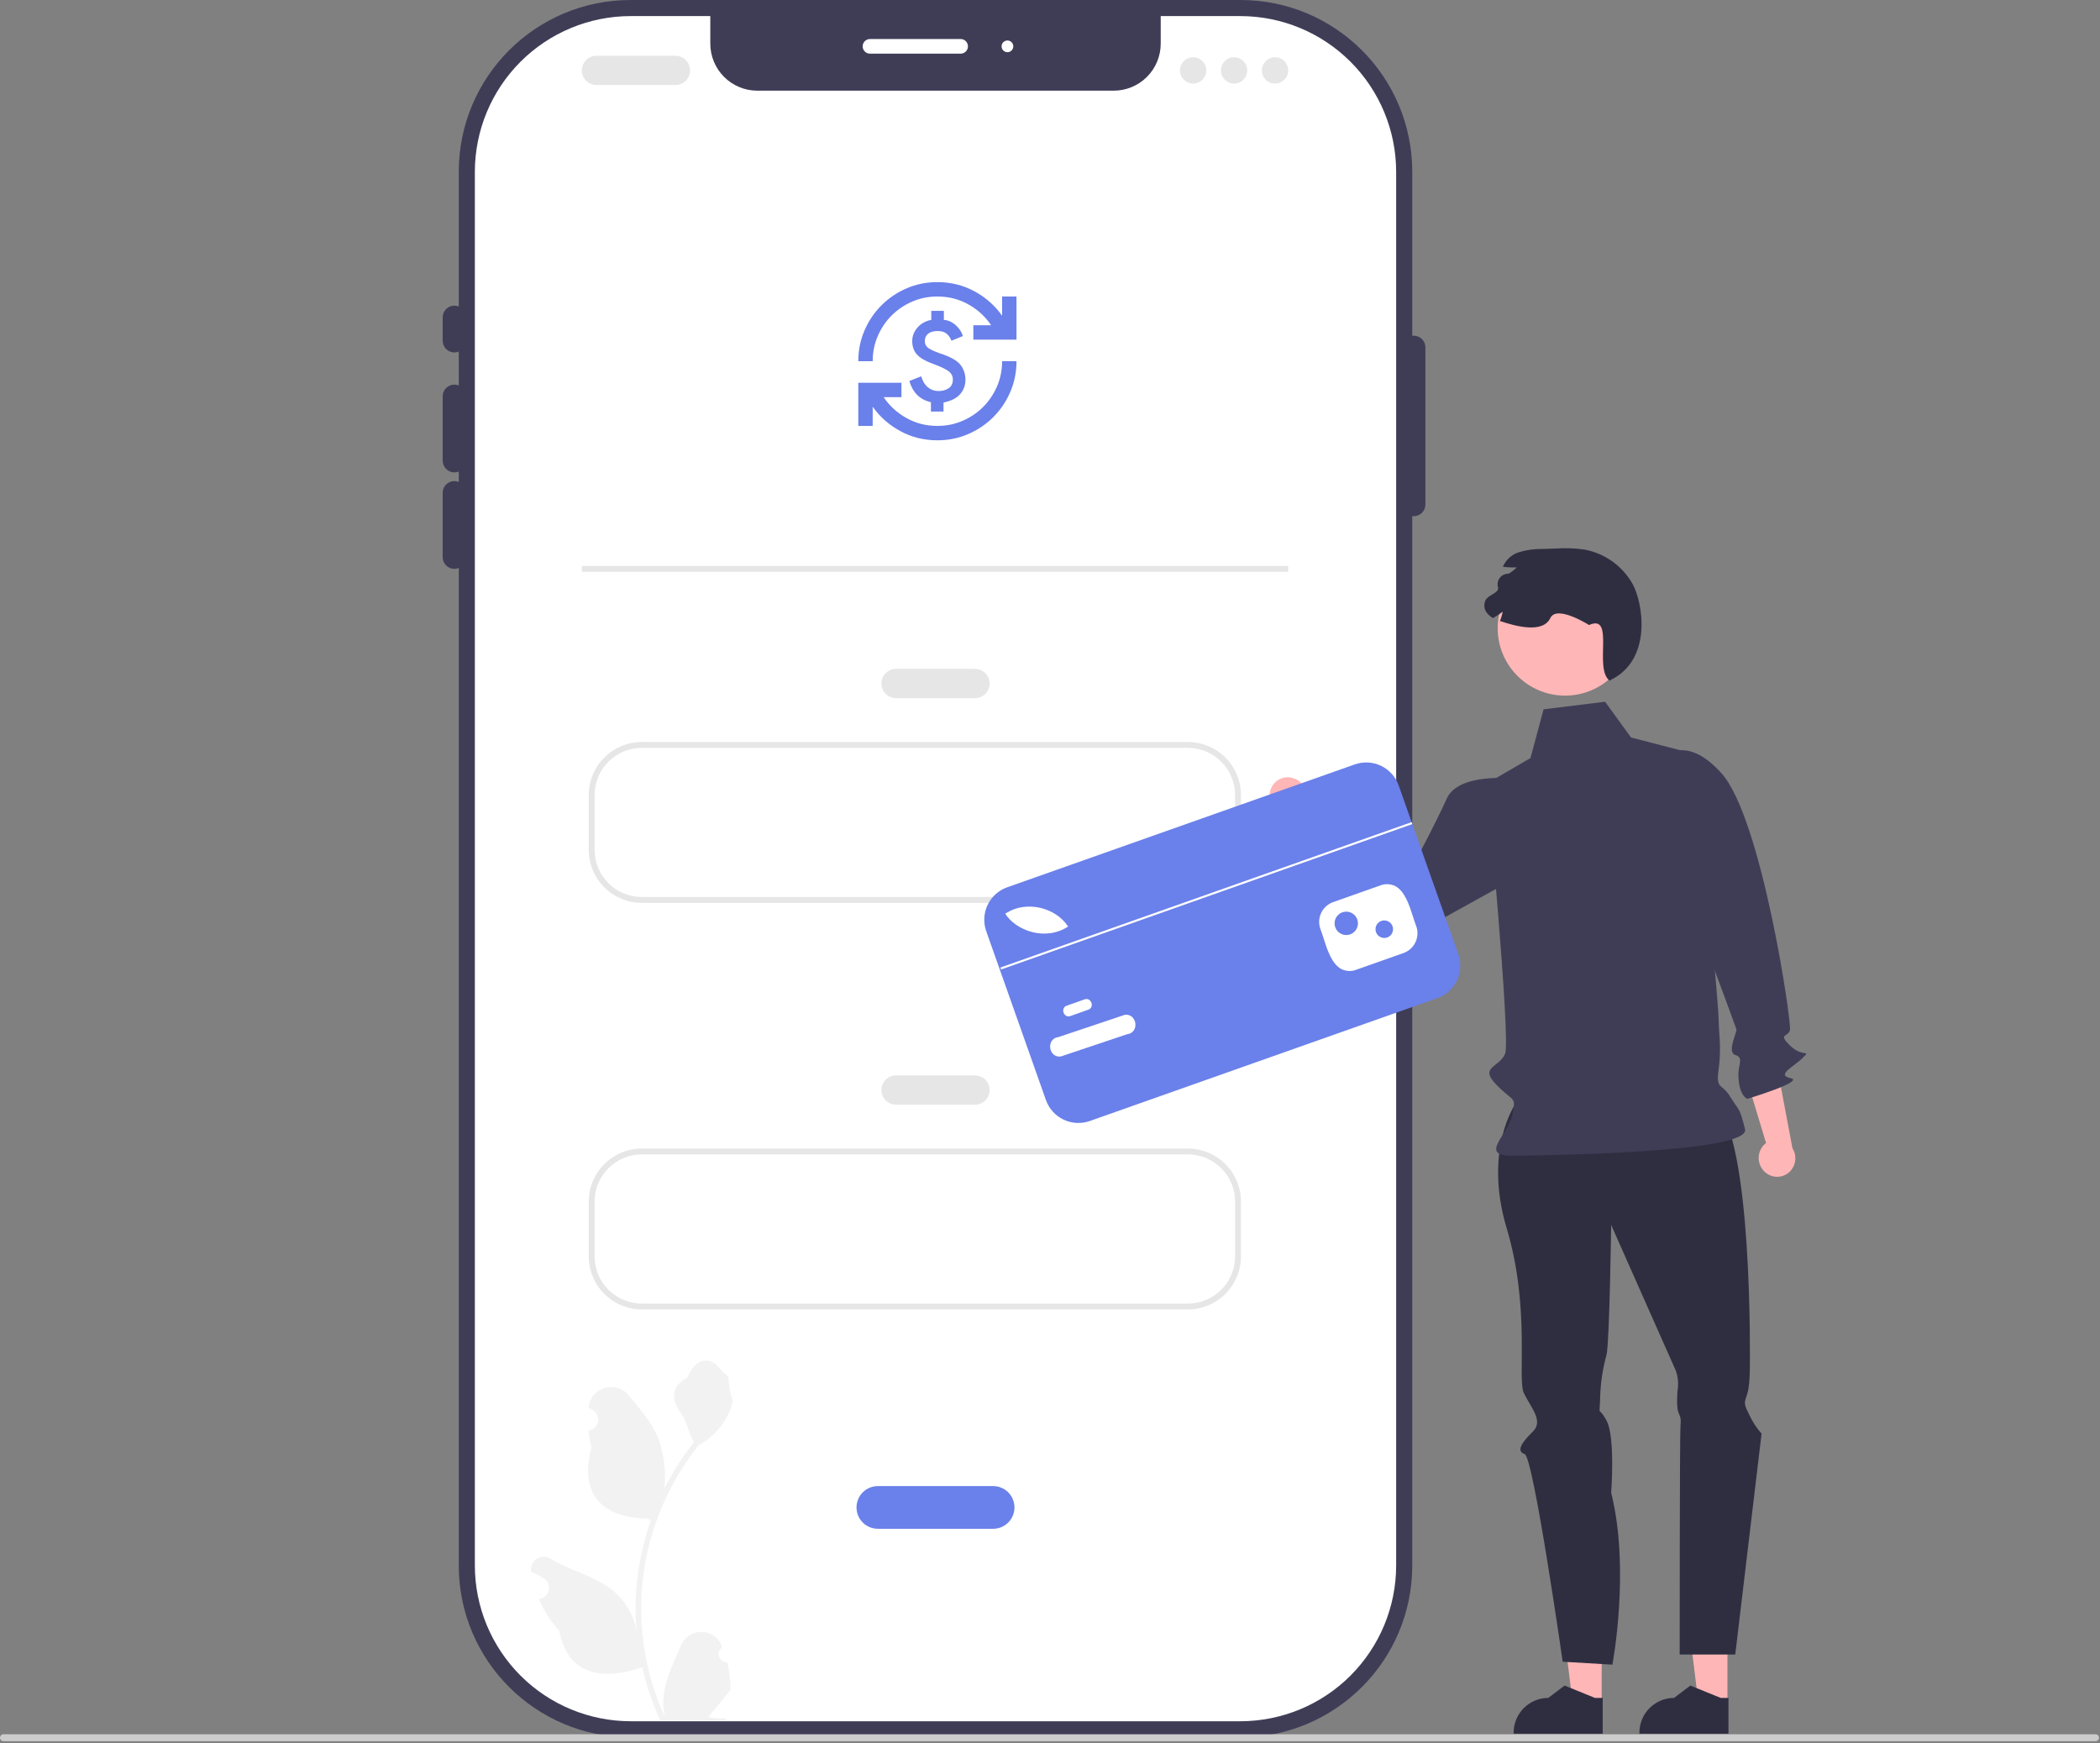 <svg width="718" height="596" viewBox="0 0 718 596" fill="none" xmlns="http://www.w3.org/2000/svg">
<rect x="0" y="0" width="718" height="596" fill="#808080" stroke="none"/>
<g clip-path="url(#clip0_17_815)">
<path d="M424.126 0H215.583C183.148 0 156.855 26.294 156.855 58.728V535.272C156.855 567.706 183.148 594 215.583 594H424.126C456.561 594 482.855 567.706 482.855 535.272V58.728C482.855 26.294 456.561 0 424.126 0Z" fill="#3F3D56"/>
<path d="M477.355 58.733V535.272C477.339 549.385 471.725 562.915 461.746 572.894C451.767 582.873 438.238 588.486 424.125 588.502H215.585C201.473 588.486 187.943 582.873 177.964 572.894C167.985 562.915 162.372 549.385 162.355 535.272V58.733C162.372 44.62 167.985 31.09 177.964 21.111C187.943 11.132 201.473 5.519 215.585 5.502H242.855V14.922C242.855 19.187 244.55 23.277 247.565 26.292C250.581 29.308 254.671 31.002 258.935 31.002H380.775C385.04 31.002 389.13 29.308 392.145 26.292C395.161 23.277 396.855 19.187 396.855 14.922V5.502H424.125C438.238 5.519 451.767 11.132 461.746 21.111C471.725 31.09 477.339 44.62 477.355 58.733Z" fill="white"/>
<path d="M155.355 120.5C154.294 120.499 153.278 120.077 152.528 119.327C151.778 118.577 151.356 117.56 151.355 116.5V108.5C151.355 107.439 151.776 106.422 152.526 105.672C153.276 104.921 154.294 104.5 155.355 104.5C156.416 104.5 157.433 104.921 158.183 105.672C158.933 106.422 159.355 107.439 159.355 108.5V116.5C159.354 117.56 158.932 118.577 158.182 119.327C157.432 120.077 156.415 120.499 155.355 120.5Z" fill="#3F3D56"/>
<path d="M155.355 161.521C154.294 161.52 153.278 161.098 152.528 160.349C151.778 159.599 151.356 158.582 151.355 157.521V135.5C151.355 134.439 151.776 133.422 152.526 132.672C153.276 131.921 154.294 131.5 155.355 131.5C156.416 131.5 157.433 131.921 158.183 132.672C158.933 133.422 159.355 134.439 159.355 135.5V157.521C159.354 158.582 158.932 159.599 158.182 160.349C157.432 161.098 156.415 161.52 155.355 161.521Z" fill="#3F3D56"/>
<path d="M155.355 194.5C154.294 194.499 153.278 194.077 152.528 193.327C151.778 192.577 151.356 191.56 151.355 190.5V168.479C151.355 167.418 151.776 166.4 152.526 165.65C153.276 164.9 154.294 164.479 155.355 164.479C156.416 164.479 157.433 164.9 158.183 165.65C158.933 166.4 159.355 167.418 159.355 168.479V190.5C159.354 191.56 158.932 192.577 158.182 193.327C157.432 194.077 156.415 194.499 155.355 194.5Z" fill="#3F3D56"/>
<path d="M483.355 176.5C482.294 176.499 481.278 176.077 480.528 175.327C479.778 174.577 479.356 173.56 479.355 172.5V118.767C479.355 117.706 479.776 116.688 480.526 115.938C481.276 115.188 482.294 114.767 483.355 114.767C484.416 114.767 485.433 115.188 486.183 115.938C486.933 116.688 487.355 117.706 487.355 118.767V172.5C487.354 173.56 486.932 174.577 486.182 175.327C485.432 176.077 484.415 176.499 483.355 176.5Z" fill="#3F3D56"/>
<path d="M328.447 18.346H297.447C296.784 18.346 296.148 18.082 295.68 17.613C295.211 17.145 294.947 16.509 294.947 15.846C294.947 15.183 295.211 14.547 295.68 14.078C296.148 13.609 296.784 13.346 297.447 13.346H328.447C329.11 13.346 329.746 13.609 330.215 14.078C330.684 14.547 330.947 15.183 330.947 15.846C330.947 16.509 330.684 17.145 330.215 17.613C329.746 18.082 329.11 18.346 328.447 18.346Z" fill="white"/>
<path d="M344.447 17.846C345.552 17.846 346.447 16.95 346.447 15.846C346.447 14.741 345.552 13.846 344.447 13.846C343.343 13.846 342.447 14.741 342.447 15.846C342.447 16.95 343.343 17.846 344.447 17.846Z" fill="white"/>
<path d="M230.941 29.073H203.941C202.615 29.073 201.343 28.546 200.405 27.608C199.467 26.671 198.941 25.399 198.941 24.073C198.941 22.747 199.467 21.475 200.405 20.538C201.343 19.6 202.615 19.073 203.941 19.073H230.941C232.267 19.073 233.539 19.6 234.476 20.538C235.414 21.475 235.941 22.747 235.941 24.073C235.941 25.399 235.414 26.671 234.476 27.608C233.539 28.546 232.267 29.073 230.941 29.073Z" fill="#E6E6E6"/>
<path d="M333.355 238.695H306.355C305.029 238.695 303.757 238.168 302.82 237.231C301.882 236.293 301.355 235.021 301.355 233.695C301.355 232.369 301.882 231.097 302.82 230.16C303.757 229.222 305.029 228.695 306.355 228.695H333.355C334.681 228.695 335.953 229.222 336.891 230.16C337.828 231.097 338.355 232.369 338.355 233.695C338.355 235.021 337.828 236.293 336.891 237.231C335.953 238.168 334.681 238.695 333.355 238.695Z" fill="#E6E6E6"/>
<path d="M407.941 28.573C410.426 28.573 412.441 26.558 412.441 24.073C412.441 21.588 410.426 19.573 407.941 19.573C405.455 19.573 403.441 21.588 403.441 24.073C403.441 26.558 405.455 28.573 407.941 28.573Z" fill="#E6E6E6"/>
<path d="M421.941 28.573C424.426 28.573 426.441 26.558 426.441 24.073C426.441 21.588 424.426 19.573 421.941 19.573C419.455 19.573 417.441 21.588 417.441 24.073C417.441 26.558 419.455 28.573 421.941 28.573Z" fill="#E6E6E6"/>
<path d="M435.941 28.573C438.426 28.573 440.441 26.558 440.441 24.073C440.441 21.588 438.426 19.573 435.941 19.573C433.455 19.573 431.441 21.588 431.441 24.073C431.441 26.558 433.455 28.573 435.941 28.573Z" fill="#E6E6E6"/>
<path d="M406.158 308.695H219.425C214.617 308.69 210.008 306.777 206.609 303.378C203.209 299.978 201.297 295.369 201.291 290.561V271.829C201.297 267.021 203.209 262.412 206.609 259.012C210.008 255.613 214.617 253.7 219.425 253.695H406.158C410.965 253.7 415.575 255.613 418.974 259.012C422.374 262.412 424.286 267.021 424.291 271.829V290.561C424.286 295.369 422.374 299.978 418.974 303.378C415.575 306.777 410.965 308.69 406.158 308.695ZM219.425 255.695C215.148 255.7 211.047 257.401 208.022 260.426C204.998 263.451 203.296 267.551 203.291 271.829V290.561C203.296 294.839 204.998 298.94 208.022 301.964C211.047 304.989 215.148 306.69 219.425 306.695H406.158C410.435 306.69 414.536 304.989 417.561 301.964C420.585 298.94 422.287 294.839 422.291 290.561V271.829C422.287 267.551 420.585 263.451 417.561 260.426C414.536 257.401 410.435 255.7 406.158 255.695H219.425Z" fill="#E6E6E6"/>
<path d="M333.355 377.695H306.355C305.029 377.695 303.757 377.168 302.82 376.231C301.882 375.293 301.355 374.021 301.355 372.695C301.355 371.369 301.882 370.097 302.82 369.16C303.757 368.222 305.029 367.695 306.355 367.695H333.355C334.681 367.695 335.953 368.222 336.891 369.16C337.828 370.097 338.355 371.369 338.355 372.695C338.355 374.021 337.828 375.293 336.891 376.231C335.953 377.168 334.681 377.695 333.355 377.695Z" fill="#E6E6E6"/>
<path d="M339.558 522.695H300.153C299.194 522.696 298.244 522.508 297.357 522.142C296.471 521.776 295.666 521.239 294.987 520.561C294.309 519.883 293.77 519.078 293.403 518.192C293.036 517.307 292.847 516.357 292.847 515.398C292.847 514.439 293.036 513.489 293.403 512.603C293.77 511.717 294.309 510.913 294.987 510.235C295.666 509.557 296.471 509.02 297.357 508.654C298.244 508.287 299.194 508.099 300.153 508.101H339.558C341.493 508.101 343.349 508.869 344.718 510.238C346.086 511.606 346.855 513.463 346.855 515.398C346.855 517.333 346.086 519.189 344.718 520.558C343.349 521.926 341.493 522.695 339.558 522.695Z" fill="#6A80EA"/>
<path d="M406.158 447.695H219.425C214.617 447.69 210.008 445.777 206.609 442.378C203.209 438.978 201.297 434.369 201.291 429.561V410.829C201.297 406.021 203.209 401.412 206.609 398.012C210.008 394.613 214.617 392.7 219.425 392.695H406.158C410.965 392.7 415.575 394.613 418.974 398.012C422.374 401.412 424.286 406.021 424.291 410.829V429.561C424.286 434.369 422.374 438.978 418.974 442.378C415.575 445.777 410.965 447.69 406.158 447.695ZM219.425 394.695C215.148 394.7 211.047 396.401 208.022 399.426C204.998 402.451 203.296 406.551 203.291 410.829V429.561C203.296 433.839 204.998 437.94 208.022 440.964C211.047 443.989 215.148 445.69 219.425 445.695H406.158C410.435 445.69 414.536 443.989 417.561 440.964C420.585 437.94 422.287 433.839 422.291 429.561V410.829C422.287 406.551 420.585 402.451 417.561 399.426C414.536 396.401 410.435 394.7 406.158 394.695H219.425Z" fill="#E6E6E6"/>
<path d="M440.44 193.5H198.94V195.5H440.44V193.5Z" fill="#E6E6E6"/>
<path d="M434.16 272.865C434.395 274.537 435.272 276.051 436.606 277.085C437.94 278.119 439.625 278.592 441.303 278.403C441.643 278.359 441.979 278.288 442.308 278.188L455.743 296.37L467.367 292.799L446.27 269.882C445.753 268.552 444.81 267.43 443.589 266.692C442.367 265.954 440.936 265.641 439.518 265.802C438.712 265.901 437.933 266.159 437.227 266.559C436.52 266.959 435.899 267.495 435.399 268.135C434.9 268.775 434.531 269.508 434.314 270.29C434.098 271.073 434.037 271.891 434.137 272.697C434.144 272.753 434.152 272.809 434.16 272.865Z" fill="#FFB6B6"/>
<path d="M603.221 400.518C602.021 399.33 601.332 397.722 601.299 396.034C601.267 394.346 601.895 392.713 603.049 391.481C603.287 391.234 603.546 391.007 603.822 390.803L597.27 369.166L607.08 361.979L612.85 392.589C613.607 393.799 613.943 395.225 613.805 396.646C613.667 398.066 613.063 399.401 612.086 400.442C611.525 401.029 610.853 401.499 610.11 401.827C609.367 402.154 608.567 402.332 607.755 402.35C606.943 402.368 606.135 402.226 605.378 401.932C604.621 401.638 603.929 401.198 603.343 400.637C603.302 400.597 603.261 400.558 603.221 400.518Z" fill="#FFB6B6"/>
<path d="M547.623 582.429L537.722 582.428L533.012 544.238L547.625 544.239L547.623 582.429Z" fill="#FFB6B6"/>
<path d="M547.971 592.758L517.524 592.757V592.372C517.525 589.229 518.773 586.215 520.996 583.992C523.218 581.77 526.232 580.521 529.375 580.521L534.938 576.302L545.314 580.522L547.972 580.522L547.971 592.758Z" fill="#2F2E41"/>
<path d="M590.623 582.429L580.722 582.428L576.012 544.238L590.625 544.239L590.623 582.429Z" fill="#FFB6B6"/>
<path d="M590.971 592.758L560.524 592.757V592.372C560.525 589.229 561.773 586.215 563.996 583.992C566.218 581.77 569.232 580.521 572.375 580.521L577.938 576.302L588.314 580.522L590.972 580.522L590.971 592.758Z" fill="#2F2E41"/>
<path d="M518.291 377.153C518.291 377.153 507.021 392.864 515.156 420.009C523.291 447.153 518.724 471.421 521.008 476.287C523.291 481.153 527.888 485.774 524.09 489.464C520.291 493.153 518.291 496.153 521.291 497.153C524.291 498.153 534.291 568.153 534.291 568.153L551.291 569.153C551.291 569.153 557.45 536.636 550.871 510.394C550.871 510.394 552.315 491.344 549.303 485.749C546.291 480.153 546.882 485.2 547.087 478.176C547.2 473.097 547.94 468.051 549.291 463.153C550.291 459.153 550.871 418.838 550.871 418.838L572.971 468.636C573.635 470.479 573.884 472.446 573.701 474.397C573.291 477.153 573.288 481.271 573.79 482.712C574.291 484.153 574.85 484.456 574.571 487.304C574.291 490.153 574.291 565.695 574.291 565.695H593.291L602.291 490.153C600.672 488.359 599.325 486.337 598.291 484.153C596.291 480.153 596.214 479.932 597.252 477.043C598.291 474.153 598.291 468.523 598.291 466.838C598.291 465.153 599.33 388.656 586.311 377.404C573.291 366.153 518.291 377.153 518.291 377.153Z" fill="#2F2E41"/>
<path d="M576.638 257.067L557.657 252.149L548.797 239.929L527.756 242.516L523.277 259.184L508.297 267.879C508.297 267.879 516.577 355.45 514.607 360.259C512.638 365.067 505.577 364.67 511.607 370.869C517.638 377.067 518.437 374.571 517.037 381.319C515.638 388.067 505.437 395.209 517.037 395.138C528.638 395.067 598.638 394.067 596.638 386.067C594.638 378.067 594.669 380.099 591.654 375.083C588.638 370.067 586.608 372.87 587.623 365.469C588.638 358.067 587.638 353.067 587.638 349.067C587.638 345.067 584.287 308.719 584.287 308.719L576.638 257.067Z" fill="#3F3D56"/>
<path d="M517.417 266.199C517.417 266.199 498.638 264.067 494.638 273.067C490.638 282.067 480.557 300.808 480.557 300.808C480.557 300.808 472.698 292.586 471.937 288.859C471.291 285.695 470.937 290.98 465.657 285.259C463.291 282.695 465.291 282.695 462.291 281.695L456.291 279.695L446.291 288.695C446.291 288.695 446.096 299.569 451.291 299.695C456.487 299.821 449.291 297.695 456.291 304.695C459.906 308.309 456.591 307.711 462.614 311.389C468.638 315.067 467.958 315.052 469.798 317.06C471.638 319.067 481.512 320.529 481.512 320.529L525.732 296.059L517.417 266.199Z" fill="#3F3D56"/>
<path d="M566.769 260.851C566.769 260.851 574.822 249.052 588.586 264.381C602.349 279.709 612.641 349.685 611.995 352.197C611.349 354.709 607.72 353.268 612.035 357.489C616.349 361.709 619.349 358.709 616.349 361.709C613.349 364.709 607.088 367.532 612.219 368.621C617.349 369.709 597.391 375.7 597.391 375.7C597.391 375.7 594.483 374.638 594.36 367.631C594.291 363.695 596.291 361.695 593.291 360.695C590.291 359.695 593.98 353.017 593.665 351.863C593.349 350.709 574.349 299.709 574.349 299.709L566.769 260.851Z" fill="#3F3D56"/>
<path d="M535.118 237.837C547.851 237.837 558.174 227.515 558.174 214.782C558.174 202.048 547.851 191.726 535.118 191.726C522.385 191.726 512.062 202.048 512.062 214.782C512.062 227.515 522.385 237.837 535.118 237.837Z" fill="#FFB6B6"/>
<path d="M550.291 232.695C544.841 228.435 552.291 209.695 543.291 213.695C543.291 213.695 532.291 206.695 530.081 211.295C527.522 216.621 518.421 214.205 512.831 212.325C513.271 211.304 513.583 210.232 513.761 209.135C512.729 209.948 511.636 210.68 510.491 211.325C509.724 210.915 509.044 210.358 508.491 209.685C507.946 209.061 507.605 208.284 507.514 207.46C507.422 206.636 507.586 205.804 507.981 205.075C508.911 203.645 510.831 203.205 511.961 201.935C512.092 201.756 512.177 201.549 512.21 201.33C512.243 201.111 512.222 200.888 512.149 200.679C512.014 200.168 511.994 199.633 512.089 199.114C512.185 198.594 512.394 198.102 512.701 197.672C513.009 197.242 513.407 196.886 513.868 196.627C514.329 196.369 514.842 196.216 515.369 196.178C515.581 196.185 515.791 196.139 515.981 196.045C516.93 195.464 517.806 194.773 518.591 193.985C517.277 194.048 515.96 194.012 514.651 193.875C514.381 193.845 514.111 193.815 513.841 193.775C514.341 192.602 515.089 191.55 516.033 190.692C516.977 189.834 518.095 189.191 519.311 188.805C521.878 188.029 524.55 187.655 527.231 187.695C528.781 187.645 530.331 187.595 531.871 187.545C535.138 187.313 538.419 187.427 541.661 187.885C545.125 188.517 548.406 189.906 551.27 191.952C554.134 193.999 556.511 196.653 558.231 199.725C561.621 205.875 565.291 225.695 550.291 232.695Z" fill="#2F2E41"/>
<path d="M491.458 341.259L372.608 383.279C369.67 384.315 366.44 384.142 363.629 382.799C360.818 381.457 358.654 379.054 357.612 376.117L337.195 318.371C336.16 315.433 336.332 312.204 337.675 309.392C339.018 306.581 341.421 304.417 344.357 303.375L463.207 261.354C466.145 260.319 469.374 260.492 472.186 261.835C474.997 263.177 477.161 265.58 478.203 268.516L498.62 326.263C499.655 329.201 499.482 332.43 498.14 335.242C496.797 338.053 494.394 340.217 491.458 341.259Z" fill="#6A80EA"/>
<path d="M365.191 316.782C357.313 321.966 347.217 318.065 343.686 312.383L344.249 312.063C350.955 307.882 360.915 310.211 365.191 316.782Z" fill="white"/>
<path d="M463.913 331.49C463.093 331.831 462.211 331.998 461.323 331.982C460.435 331.966 459.56 331.767 458.752 331.397C455.37 329.716 453.783 324.733 452.508 320.729C452.137 319.565 451.786 318.464 451.43 317.565L451.424 317.551C450.804 315.768 450.912 313.811 451.725 312.106C452.539 310.401 453.992 309.086 455.77 308.447L471.756 302.795C472.575 302.455 473.456 302.287 474.343 302.303C475.23 302.319 476.105 302.518 476.911 302.887C480.293 304.566 481.881 309.547 483.157 313.549C483.53 314.716 483.881 315.819 484.239 316.72C484.864 318.505 484.757 320.465 483.944 322.173C483.131 323.881 481.676 325.198 479.896 325.839L463.913 331.49Z" fill="white"/>
<path d="M365.954 347.392C365.669 347.505 365.358 347.538 365.056 347.488C364.753 347.438 364.47 347.306 364.237 347.107C363.964 346.868 363.757 346.563 363.636 346.222C363.515 345.88 363.484 345.512 363.546 345.155C363.604 344.848 363.746 344.562 363.956 344.33C364.166 344.098 364.436 343.929 364.736 343.841L370.82 341.69C371.109 341.571 371.425 341.533 371.734 341.582C372.043 341.63 372.332 341.763 372.57 341.966C372.843 342.204 373.05 342.509 373.171 342.851C373.292 343.193 373.322 343.561 373.26 343.918C373.201 344.225 373.059 344.509 372.849 344.741C372.639 344.972 372.37 345.141 372.07 345.23L365.986 347.381L365.954 347.392Z" fill="white"/>
<path d="M362.722 361.197C362.188 361.297 361.637 361.248 361.128 361.058C360.619 360.868 360.172 360.543 359.833 360.118C359.44 359.61 359.183 359.009 359.089 358.373C358.995 357.737 359.066 357.088 359.296 356.487C359.501 355.972 359.844 355.524 360.288 355.192C360.732 354.86 361.26 354.658 361.812 354.607L384.474 347.002C385.017 346.892 385.58 346.934 386.101 347.124C386.621 347.313 387.079 347.643 387.424 348.076C387.818 348.584 388.074 349.185 388.168 349.821C388.262 350.457 388.19 351.106 387.961 351.706C387.754 352.22 387.41 352.666 386.966 352.998C386.522 353.329 385.996 353.531 385.445 353.583L362.782 361.188L362.722 361.197Z" fill="white"/>
<path d="M482.649 281.087L342.043 330.8L342.281 331.471L482.886 281.759L482.649 281.087Z" fill="white"/>
<path d="M460.291 319.695C462.501 319.695 464.291 317.904 464.291 315.695C464.291 313.486 462.501 311.695 460.291 311.695C458.082 311.695 456.291 313.486 456.291 315.695C456.291 317.904 458.082 319.695 460.291 319.695Z" fill="#6A80EA"/>
<path d="M473.291 320.695C474.948 320.695 476.291 319.352 476.291 317.695C476.291 316.038 474.948 314.695 473.291 314.695C471.635 314.695 470.291 316.038 470.291 317.695C470.291 319.352 471.635 320.695 473.291 320.695Z" fill="#6A80EA"/>
<path d="M5.26701e-06 594.139C-0 594.296 0.03 594.451 0.09 594.595C0.149 594.74 0.237 594.871 0.348 594.982C0.458 595.092 0.59 595.18 0.734 595.24C0.879 595.299 1.034 595.33 1.19 595.329H716.48C716.796 595.329 717.098 595.204 717.322 594.981C717.545 594.757 717.67 594.455 717.67 594.139C717.67 593.824 717.545 593.521 717.322 593.298C717.098 593.075 716.796 592.949 716.48 592.949H1.19C1.034 592.949 0.879 592.979 0.734 593.039C0.589 593.099 0.458 593.186 0.348 593.297C0.237 593.407 0.149 593.539 0.09 593.683C0.03 593.828 -0 593.983 5.26701e-06 594.139Z" fill="#CCCCCC"/>
<path d="M248.654 568.353C248.079 568.379 247.51 568.228 247.024 567.92C246.537 567.613 246.157 567.163 245.935 566.631C245.713 566.1 245.66 565.514 245.782 564.951C245.905 564.389 246.197 563.878 246.62 563.487L246.812 562.722C246.787 562.661 246.761 562.6 246.736 562.539C246.156 561.17 245.186 560.004 243.946 559.185C242.705 558.367 241.251 557.933 239.765 557.939C238.279 557.944 236.828 558.389 235.594 559.216C234.36 560.044 233.398 561.218 232.829 562.59C230.554 568.068 227.659 573.556 226.946 579.348C226.632 581.908 226.764 584.504 227.337 587.019C221.995 575.365 219.221 562.699 219.203 549.88C219.202 546.663 219.381 543.449 219.738 540.252C220.034 537.631 220.444 535.029 220.969 532.445C223.832 518.427 229.98 505.288 238.907 494.108C243.228 491.75 246.722 488.125 248.919 483.72C249.715 482.137 250.277 480.447 250.589 478.702C250.101 478.766 248.751 471.343 249.119 470.888C248.439 469.857 247.224 469.345 246.482 468.339C242.792 463.337 237.709 464.21 235.056 471.008C229.387 473.869 229.332 478.614 232.81 483.177C235.023 486.08 235.327 490.009 237.269 493.117C237.069 493.373 236.861 493.62 236.662 493.876C233.01 498.571 229.828 503.613 227.16 508.93C227.808 502.974 227.034 496.949 224.9 491.351C222.737 486.134 218.684 481.74 215.114 477.23C210.826 471.812 202.034 474.176 201.278 481.044C201.271 481.11 201.264 481.177 201.257 481.243C201.787 481.543 202.306 481.86 202.814 482.196C203.452 482.622 203.946 483.231 204.232 483.943C204.518 484.655 204.582 485.437 204.416 486.186C204.25 486.935 203.862 487.617 203.302 488.141C202.742 488.666 202.037 489.009 201.279 489.126L201.201 489.138C201.39 491.049 201.724 492.943 202.2 494.803C197.62 512.513 207.507 518.963 221.624 519.253C221.936 519.413 222.239 519.573 222.551 519.725C219.87 527.321 218.189 535.234 217.549 543.264C217.187 548.001 217.208 552.76 217.613 557.495L217.589 557.327C216.566 552.063 213.758 547.313 209.639 543.879C203.52 538.853 194.877 537.002 188.276 532.963C187.575 532.512 186.759 532.272 185.925 532.27C185.092 532.268 184.275 532.504 183.571 532.951C182.868 533.398 182.306 534.037 181.954 534.792C181.601 535.548 181.472 536.388 181.582 537.215C181.591 537.273 181.6 537.332 181.609 537.391C182.593 537.792 183.551 538.253 184.477 538.773C185.008 539.072 185.527 539.39 186.034 539.726C186.672 540.152 187.167 540.761 187.453 541.473C187.738 542.185 187.803 542.967 187.637 543.716C187.471 544.465 187.082 545.146 186.522 545.671C185.963 546.196 185.257 546.539 184.499 546.656L184.421 546.668C184.365 546.676 184.317 546.684 184.262 546.692C185.943 550.706 188.302 554.401 191.237 557.614C194.1 573.075 206.399 574.541 219.555 570.039H219.563C221.006 576.312 223.097 582.417 225.803 588.257H248.096C248.176 588.009 248.248 587.754 248.32 587.506C246.256 587.636 244.185 587.512 242.151 587.138C243.805 585.109 245.459 583.063 247.113 581.034C247.15 580.996 247.185 580.956 247.217 580.914C248.056 579.875 248.903 578.845 249.742 577.806L249.742 577.805C249.787 574.621 249.421 571.444 248.654 568.353Z" fill="#F2F2F2"/>
<mask id="mask0_17_815" style="mask-type:alpha" maskUnits="userSpaceOnUse" x="291" y="94" width="59" height="59">
<rect x="291" y="94" width="59" height="59" fill="#D9D9D9"/>
</mask>
<g mask="url(#mask0_17_815)">
<path d="M320.5 150.542C315.911 150.542 311.691 149.497 307.84 147.407C303.988 145.318 300.833 142.532 298.375 139.049V145.625H293.458V130.875H308.208V135.792H302.124C304.091 138.742 306.682 141.118 309.898 142.921C313.115 144.724 316.649 145.625 320.5 145.625C323.573 145.625 326.451 145.041 329.135 143.873C331.819 142.706 334.154 141.128 336.141 139.141C338.128 137.154 339.706 134.818 340.873 132.135C342.041 129.451 342.625 126.573 342.625 123.5H347.542C347.542 127.228 346.835 130.732 345.421 134.009C344.008 137.287 342.072 140.155 339.614 142.613C337.155 145.072 334.287 147.008 331.009 148.421C327.732 149.835 324.228 150.542 320.5 150.542ZM318.287 140.708V137.512C316.362 137.062 314.795 136.232 313.586 135.023C312.377 133.815 311.486 132.227 310.912 130.26L314.969 128.662C315.46 130.342 316.229 131.602 317.273 132.442C318.318 133.282 319.517 133.702 320.869 133.702C322.221 133.702 323.378 133.384 324.341 132.749C325.304 132.114 325.785 131.121 325.785 129.769C325.785 128.58 325.283 127.618 324.28 126.88C323.276 126.143 321.483 125.303 318.902 124.36C316.485 123.5 314.713 122.476 313.586 121.287C312.459 120.099 311.896 118.542 311.896 116.617C311.896 114.937 312.48 113.411 313.647 112.038C314.815 110.665 316.403 109.774 318.41 109.365V106.292H322.712V109.365C324.187 109.487 325.529 110.082 326.738 111.147C327.947 112.212 328.776 113.462 329.227 114.896L325.294 116.494C324.966 115.551 324.433 114.763 323.696 114.128C322.958 113.492 321.934 113.175 320.623 113.175C319.189 113.175 318.093 113.482 317.335 114.097C316.577 114.711 316.198 115.551 316.198 116.617C316.198 117.682 316.669 118.522 317.611 119.136C318.554 119.751 320.254 120.468 322.712 121.287C325.662 122.353 327.629 123.602 328.612 125.036C329.596 126.47 330.087 128.048 330.087 129.769C330.087 130.957 329.883 132.002 329.473 132.903C329.063 133.804 328.52 134.573 327.844 135.208C327.168 135.843 326.379 136.355 325.478 136.744C324.577 137.133 323.614 137.43 322.59 137.635V140.708H318.287ZM293.458 123.5C293.458 119.771 294.165 116.268 295.579 112.991C296.992 109.713 298.928 106.845 301.386 104.386C303.845 101.928 306.713 99.992 309.991 98.579C313.268 97.165 316.772 96.458 320.5 96.458C325.089 96.458 329.309 97.503 333.16 99.593C337.012 101.682 340.167 104.468 342.625 107.951V101.375H347.542V116.125H332.792V111.208H338.876C336.909 108.258 334.318 105.882 331.102 104.079C327.885 102.276 324.351 101.375 320.5 101.375C317.427 101.375 314.549 101.959 311.865 103.126C309.181 104.294 306.846 105.872 304.859 107.859C302.872 109.846 301.294 112.181 300.127 114.865C298.959 117.549 298.375 120.427 298.375 123.5H293.458Z" fill="#6A80EA"/>
</g>
</g>
<defs>
<clipPath id="clip0_17_815">
<rect width="717.67" height="595.329" fill="white"/>
</clipPath>
</defs>
</svg>
